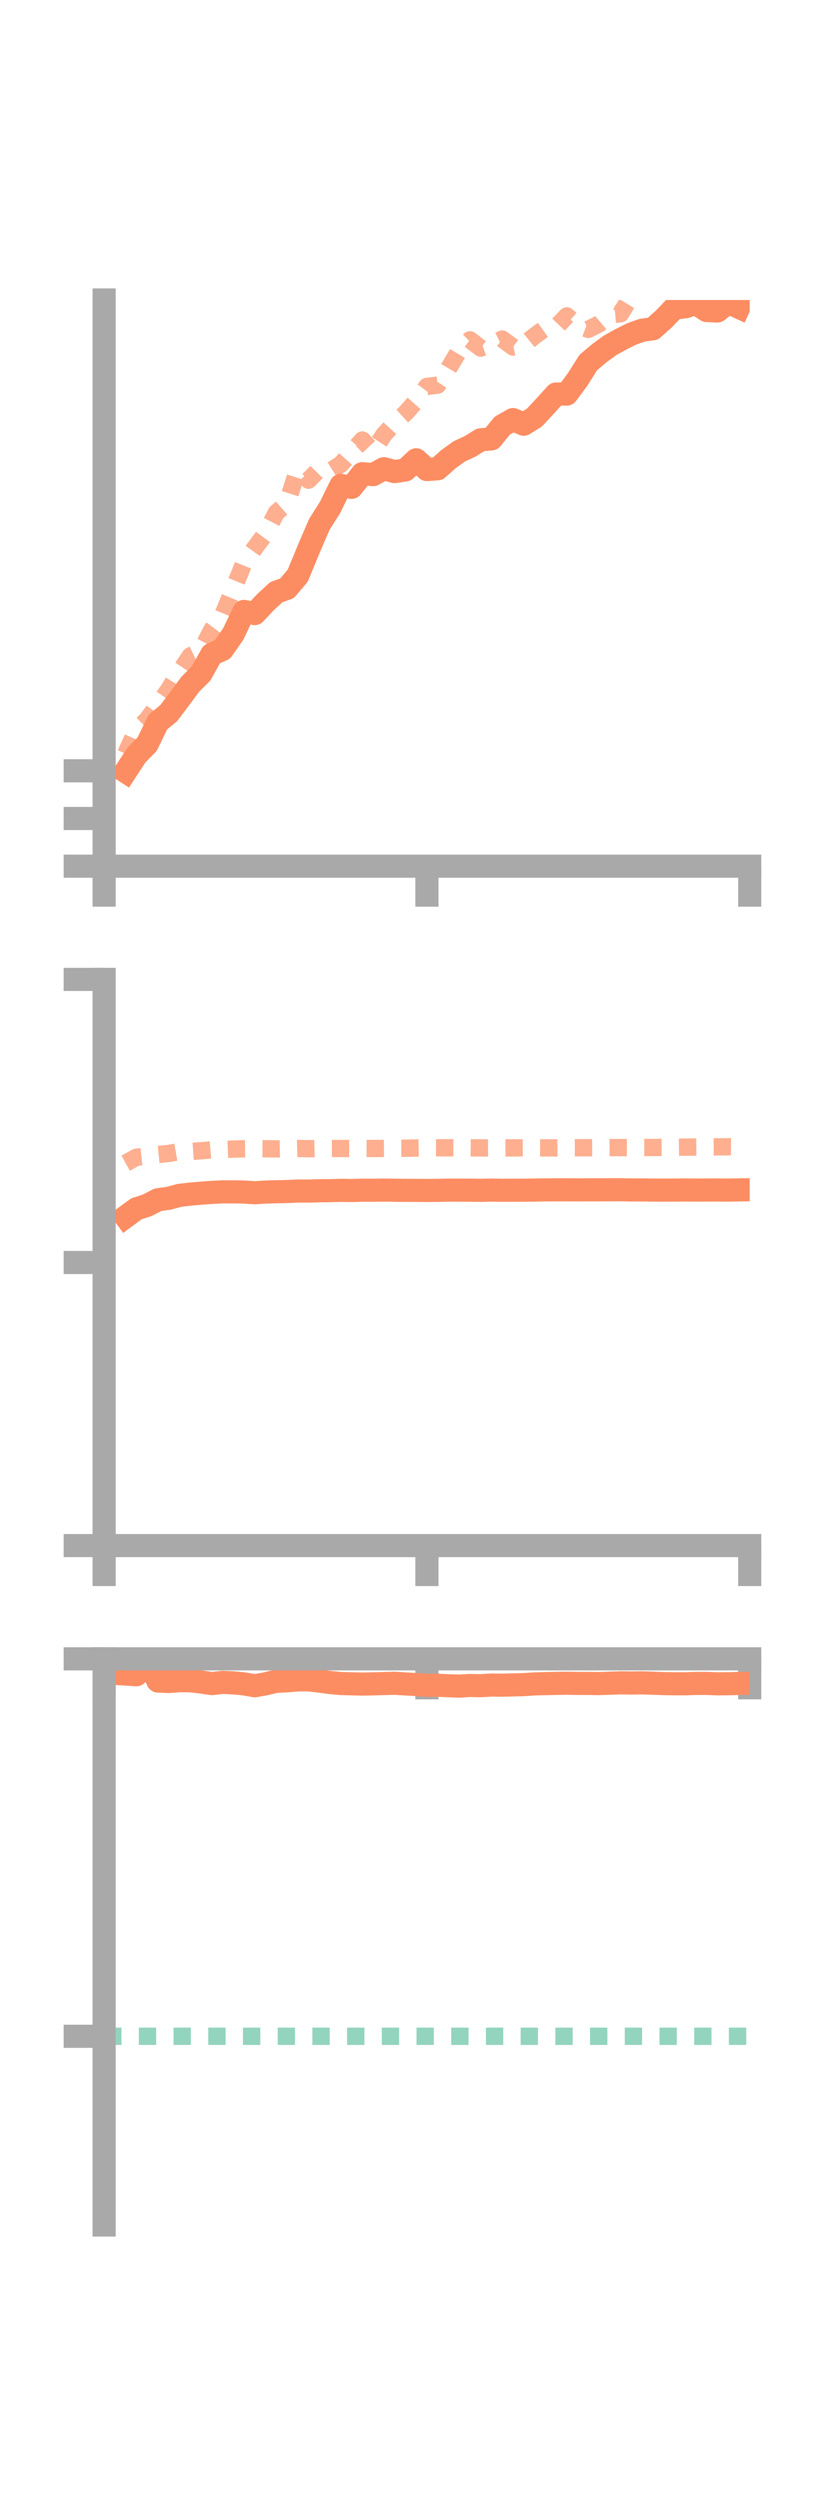 <?xml version="1.0" encoding="utf-8" standalone="no"?>
<!DOCTYPE svg PUBLIC "-//W3C//DTD SVG 1.1//EN"
  "http://www.w3.org/Graphics/SVG/1.1/DTD/svg11.dtd">
<!-- Created with matplotlib (https://matplotlib.org/) -->
<svg height="216pt" version="1.1" viewBox="0 0 72 216" width="72pt" xmlns="http://www.w3.org/2000/svg" xmlns:xlink="http://www.w3.org/1999/xlink">
 <defs>
  <style type="text/css">*{stroke-linecap:butt;stroke-linejoin:round;}</style>
 </defs>
 <g id="figure_1">
  <g id="patch_1">
   <path d="M 0 216 
L 72 216 
L 72 0 
L 0 0 
z
" style="fill:none;"/>
  </g>
  <g id="axes_1">
   <g id="patch_2">
    <path d="M 9 74.838 
L 64.8 74.838 
L 64.8 25.92 
L 9 25.92 
z
" style="fill:none;"/>
   </g>
   <g id="matplotlib.axis_1">
    <g id="xtick_1">
     <g id="line2d_1">
      <defs>
       <path d="M 0 0 
L 0 3.5 
" id="m29666a1c83" style="stroke:#a9a9a9;stroke-width:2;"/>
      </defs>
      <g>
       <use style="fill:#a9a9a9;stroke:#a9a9a9;stroke-width:2;" x="9" xlink:href="#m29666a1c83" y="74.838"/>
      </g>
     </g>
    </g>
    <g id="xtick_2">
     <g id="line2d_2">
      <g>
       <use style="fill:#a9a9a9;stroke:#a9a9a9;stroke-width:2;" x="36.9" xlink:href="#m29666a1c83" y="74.838"/>
      </g>
     </g>
    </g>
    <g id="xtick_3">
     <g id="line2d_3">
      <g>
       <use style="fill:#a9a9a9;stroke:#a9a9a9;stroke-width:2;" x="64.8" xlink:href="#m29666a1c83" y="74.838"/>
      </g>
     </g>
    </g>
   </g>
   <g id="matplotlib.axis_2">
    <g id="ytick_1">
     <g id="line2d_4">
      <defs>
       <path d="M 0 0 
L -3.5 0 
" id="ma4a535057e" style="stroke:#a9a9a9;stroke-width:2;"/>
      </defs>
      <g>
       <use style="fill:#a9a9a9;stroke:#a9a9a9;stroke-width:2;" x="9" xlink:href="#ma4a535057e" y="74.838"/>
      </g>
     </g>
    </g>
    <g id="ytick_2">
     <g id="line2d_5">
      <g>
       <use style="fill:#a9a9a9;stroke:#a9a9a9;stroke-width:2;" x="9" xlink:href="#ma4a535057e" y="70.718"/>
      </g>
     </g>
    </g>
    <g id="ytick_3">
     <g id="line2d_6">
      <g>
       <use style="fill:#a9a9a9;stroke:#a9a9a9;stroke-width:2;" x="9" xlink:href="#ma4a535057e" y="66.599"/>
      </g>
     </g>
    </g>
   </g>
   <g id="line2d_7">
    <path clip-path="url(#pdcfae2d996)" d="M 10.86 66.667 
L 11.79 65.239 
L 12.72 64.296 
L 13.65 62.379 
L 14.58 61.622 
L 15.51 60.391 
L 16.44 59.127 
L 17.37 58.204 
L 18.3 56.535 
L 19.23 56.115 
L 20.16 54.778 
L 21.09 52.827 
L 22.02 53.013 
L 22.95 52.026 
L 23.88 51.165 
L 24.81 50.832 
L 25.74 49.729 
L 26.67 47.472 
L 27.6 45.306 
L 28.53 43.84 
L 29.46 41.941 
L 30.39 42.107 
L 31.32 40.925 
L 32.25 41.009 
L 33.18 40.495 
L 34.11 40.747 
L 35.04 40.602 
L 35.97 39.729 
L 36.9 40.57 
L 37.83 40.503 
L 38.76 39.674 
L 39.69 39.003 
L 40.62 38.574 
L 41.55 37.998 
L 42.48 37.921 
L 43.41 36.781 
L 44.34 36.252 
L 45.27 36.652 
L 46.2 36.073 
L 47.13 35.073 
L 48.06 34.044 
L 48.99 34.047 
L 49.92 32.794 
L 50.85 31.319 
L 51.78 30.537 
L 52.71 29.852 
L 53.64 29.334 
L 54.57 28.865 
L 55.5 28.531 
L 56.43 28.408 
L 57.36 27.581 
L 58.29 26.611 
L 59.22 26.512 
L 60.15 26.217 
L 61.08 26.831 
L 62.01 26.871 
L 62.94 26.126 
L 63.87 26.555 
" style="fill:none;stroke:#fc8d62;stroke-linecap:square;stroke-width:2;"/>
   </g>
   <g id="line2d_8">
    <path clip-path="url(#pdcfae2d996)" d="M 10.86 65.128 
L 11.79 63.067 
L 12.72 62.17 
L 13.65 60.907 
L 14.58 59.579 
L 15.51 58.073 
L 16.44 56.676 
L 17.37 56.233 
L 18.3 54.43 
L 19.23 53.197 
L 20.16 50.931 
L 21.09 48.643 
L 22.02 47.349 
L 22.95 46.107 
L 23.88 44.303 
L 24.81 43.491 
L 25.74 40.561 
L 26.67 41.487 
L 27.6 40.54 
L 28.53 40.703 
L 29.46 40.116 
L 30.39 39.07 
L 31.32 38.018 
L 32.25 38.99 
L 33.18 37.566 
L 34.11 36.54 
L 35.04 35.703 
L 35.97 34.66 
L 36.9 33.389 
L 37.83 33.274 
L 38.76 31.86 
L 39.69 30.291 
L 40.62 29.365 
L 41.55 30.076 
L 42.48 29.747 
L 43.41 29.294 
L 44.34 29.983 
L 45.27 29.783 
L 46.2 29.028 
L 47.13 28.356 
L 48.06 28.279 
L 48.99 27.293 
L 49.92 28.116 
L 50.85 28.458 
L 51.78 27.991 
L 52.71 27.198 
L 53.64 27.112 
L 54.57 25.575 
L 55.5 23.946 
L 56.43 22.406 
L 57.36 20.887 
L 58.29 20.103 
L 59.22 20.153 
L 60.15 19.785 
L 61.08 19.417 
L 62.01 19.005 
L 62.94 16.501 
L 63.87 16.586 
" style="fill:none;stroke:#fc8d62;stroke-dasharray:1.5,1.5;stroke-dashoffset:0;stroke-opacity:0.7;stroke-width:1.5;"/>
   </g>
   <g id="patch_3">
    <path d="M 9 74.838 
L 9 25.92 
" style="fill:none;stroke:#a9a9a9;stroke-linecap:square;stroke-linejoin:miter;stroke-width:2;"/>
   </g>
   <g id="patch_4">
    <path d="M 64.8 74.838 
L 64.8 25.92 
" style="fill:none;"/>
   </g>
   <g id="patch_5">
    <path d="M 9 74.838 
L 64.8 74.838 
" style="fill:none;stroke:#a9a9a9;stroke-linecap:square;stroke-linejoin:miter;stroke-width:2;"/>
   </g>
   <g id="patch_6">
    <path d="M 9 25.92 
L 64.8 25.92 
" style="fill:none;"/>
   </g>
  </g>
  <g id="axes_2">
   <g id="patch_7">
    <path d="M 9 133.539 
L 64.8 133.539 
L 64.8 84.621 
L 9 84.621 
z
" style="fill:none;"/>
   </g>
   <g id="matplotlib.axis_3">
    <g id="xtick_4">
     <g id="line2d_9">
      <g>
       <use style="fill:#a9a9a9;stroke:#a9a9a9;stroke-width:2;" x="9" xlink:href="#m29666a1c83" y="133.539"/>
      </g>
     </g>
    </g>
    <g id="xtick_5">
     <g id="line2d_10">
      <g>
       <use style="fill:#a9a9a9;stroke:#a9a9a9;stroke-width:2;" x="36.9" xlink:href="#m29666a1c83" y="133.539"/>
      </g>
     </g>
    </g>
    <g id="xtick_6">
     <g id="line2d_11">
      <g>
       <use style="fill:#a9a9a9;stroke:#a9a9a9;stroke-width:2;" x="64.8" xlink:href="#m29666a1c83" y="133.539"/>
      </g>
     </g>
    </g>
   </g>
   <g id="matplotlib.axis_4">
    <g id="ytick_4">
     <g id="line2d_12">
      <g>
       <use style="fill:#a9a9a9;stroke:#a9a9a9;stroke-width:2;" x="9" xlink:href="#ma4a535057e" y="133.539"/>
      </g>
     </g>
    </g>
    <g id="ytick_5">
     <g id="line2d_13">
      <g>
       <use style="fill:#a9a9a9;stroke:#a9a9a9;stroke-width:2;" x="9" xlink:href="#ma4a535057e" y="109.08"/>
      </g>
     </g>
    </g>
    <g id="ytick_6">
     <g id="line2d_14">
      <g>
       <use style="fill:#a9a9a9;stroke:#a9a9a9;stroke-width:2;" x="9" xlink:href="#ma4a535057e" y="84.621"/>
      </g>
     </g>
    </g>
   </g>
   <g id="line2d_15">
    <path clip-path="url(#pea3917909c)" d="M 10.86 105.127 
L 11.79 104.443 
L 12.72 104.14 
L 13.65 103.659 
L 14.58 103.532 
L 15.51 103.279 
L 16.44 103.172 
L 17.37 103.091 
L 18.3 103.024 
L 19.23 102.978 
L 20.16 102.98 
L 21.09 102.992 
L 22.02 103.055 
L 22.95 102.993 
L 23.88 102.969 
L 24.81 102.949 
L 25.74 102.905 
L 26.67 102.908 
L 27.6 102.881 
L 28.53 102.874 
L 29.46 102.844 
L 30.39 102.861 
L 31.32 102.833 
L 32.25 102.838 
L 33.18 102.822 
L 34.11 102.837 
L 35.04 102.848 
L 35.97 102.847 
L 36.9 102.855 
L 37.83 102.848 
L 38.76 102.828 
L 39.69 102.827 
L 40.62 102.83 
L 41.55 102.845 
L 42.48 102.824 
L 43.41 102.84 
L 44.34 102.835 
L 45.27 102.832 
L 46.2 102.822 
L 47.13 102.805 
L 48.06 102.801 
L 48.99 102.8 
L 49.92 102.805 
L 50.85 102.8 
L 51.78 102.802 
L 52.71 102.796 
L 53.64 102.793 
L 54.57 102.812 
L 55.5 102.81 
L 56.43 102.822 
L 57.36 102.826 
L 58.29 102.822 
L 59.22 102.815 
L 60.15 102.821 
L 61.08 102.819 
L 62.01 102.815 
L 62.94 102.824 
L 63.87 102.809 
" style="fill:none;stroke:#fc8d62;stroke-linecap:square;stroke-width:2;"/>
   </g>
   <g id="line2d_16">
    <path clip-path="url(#pea3917909c)" d="M 10.86 100.499 
L 11.79 99.984 
L 12.72 99.885 
L 13.65 99.753 
L 14.58 99.659 
L 15.51 99.495 
L 16.44 99.489 
L 17.37 99.426 
L 18.3 99.347 
L 19.23 99.319 
L 20.16 99.282 
L 21.09 99.256 
L 22.02 99.246 
L 22.95 99.254 
L 23.88 99.266 
L 24.81 99.251 
L 25.74 99.224 
L 26.67 99.249 
L 27.6 99.222 
L 28.53 99.231 
L 29.46 99.23 
L 30.39 99.234 
L 31.32 99.225 
L 32.25 99.229 
L 33.18 99.224 
L 34.11 99.215 
L 35.04 99.209 
L 35.97 99.19 
L 36.9 99.168 
L 37.83 99.171 
L 38.76 99.17 
L 39.69 99.175 
L 40.62 99.172 
L 41.55 99.181 
L 42.48 99.179 
L 43.41 99.178 
L 44.34 99.178 
L 45.27 99.171 
L 46.2 99.175 
L 47.13 99.176 
L 48.06 99.18 
L 48.99 99.169 
L 49.92 99.166 
L 50.85 99.164 
L 51.78 99.16 
L 52.71 99.152 
L 53.64 99.154 
L 54.57 99.155 
L 55.5 99.144 
L 56.43 99.143 
L 57.36 99.138 
L 58.29 99.125 
L 59.22 99.112 
L 60.15 99.104 
L 61.08 99.096 
L 62.01 99.091 
L 62.94 99.08 
L 63.87 99.09 
" style="fill:none;stroke:#fc8d62;stroke-dasharray:1.5,1.5;stroke-dashoffset:0;stroke-opacity:0.7;stroke-width:1.5;"/>
   </g>
   <g id="patch_8">
    <path d="M 9 133.539 
L 9 84.621 
" style="fill:none;stroke:#a9a9a9;stroke-linecap:square;stroke-linejoin:miter;stroke-width:2;"/>
   </g>
   <g id="patch_9">
    <path d="M 64.8 133.539 
L 64.8 84.621 
" style="fill:none;"/>
   </g>
   <g id="patch_10">
    <path d="M 9 133.539 
L 64.8 133.539 
" style="fill:none;stroke:#a9a9a9;stroke-linecap:square;stroke-linejoin:miter;stroke-width:2;"/>
   </g>
   <g id="patch_11">
    <path d="M 9 84.621 
L 64.8 84.621 
" style="fill:none;"/>
   </g>
  </g>
  <g id="axes_3">
   <g id="patch_12">
    <path d="M 9 192.24 
L 64.8 192.24 
L 64.8 143.322 
L 9 143.322 
z
" style="fill:none;"/>
   </g>
   <g id="matplotlib.axis_5">
    <g id="xtick_7">
     <g id="line2d_17">
      <g>
       <use style="fill:#a9a9a9;stroke:#a9a9a9;stroke-width:2;" x="9" xlink:href="#m29666a1c83" y="143.324"/>
      </g>
     </g>
    </g>
    <g id="xtick_8">
     <g id="line2d_18">
      <g>
       <use style="fill:#a9a9a9;stroke:#a9a9a9;stroke-width:2;" x="36.9" xlink:href="#m29666a1c83" y="143.324"/>
      </g>
     </g>
    </g>
    <g id="xtick_9">
     <g id="line2d_19">
      <g>
       <use style="fill:#a9a9a9;stroke:#a9a9a9;stroke-width:2;" x="64.8" xlink:href="#m29666a1c83" y="143.324"/>
      </g>
     </g>
    </g>
   </g>
   <g id="matplotlib.axis_6">
    <g id="ytick_7">
     <g id="line2d_20">
      <g>
       <use style="fill:#a9a9a9;stroke:#a9a9a9;stroke-width:2;" x="9" xlink:href="#ma4a535057e" y="143.324"/>
      </g>
     </g>
    </g>
    <g id="ytick_8">
     <g id="line2d_21">
      <g>
       <use style="fill:#a9a9a9;stroke:#a9a9a9;stroke-width:2;" x="9" xlink:href="#ma4a535057e" y="175.935"/>
      </g>
     </g>
    </g>
   </g>
   <g id="line2d_22">
    <path clip-path="url(#p9db6f760a7)" d="M 10.86 144.639 
L 11.79 144.697 
L 12.72 143.324 
L 13.65 145.242 
L 14.58 145.285 
L 15.51 145.212 
L 16.44 145.219 
L 17.37 145.321 
L 18.3 145.463 
L 19.23 145.359 
L 20.16 145.399 
L 21.09 145.487 
L 22.02 145.65 
L 22.95 145.484 
L 23.88 145.262 
L 24.81 145.226 
L 25.74 145.14 
L 26.67 145.139 
L 27.6 145.247 
L 28.53 145.369 
L 29.46 145.458 
L 30.39 145.483 
L 31.32 145.503 
L 32.25 145.486 
L 33.18 145.46 
L 34.11 145.434 
L 35.04 145.491 
L 35.97 145.545 
L 36.9 145.609 
L 37.83 145.605 
L 38.76 145.649 
L 39.69 145.682 
L 40.62 145.624 
L 41.55 145.645 
L 42.48 145.587 
L 43.41 145.599 
L 44.34 145.576 
L 45.27 145.551 
L 46.2 145.49 
L 47.13 145.466 
L 48.06 145.446 
L 48.99 145.431 
L 49.92 145.448 
L 50.85 145.448 
L 51.78 145.463 
L 52.71 145.43 
L 53.64 145.399 
L 54.57 145.413 
L 55.5 145.401 
L 56.43 145.428 
L 57.36 145.464 
L 58.29 145.479 
L 59.22 145.48 
L 60.15 145.447 
L 61.08 145.448 
L 62.01 145.483 
L 62.94 145.475 
L 63.87 145.451 
" style="fill:none;stroke:#fc8d62;stroke-linecap:square;stroke-width:2;"/>
   </g>
   <g id="line2d_23">
    <path clip-path="url(#p9db6f760a7)" d="M 10.86 143.334 
L 11.79 143.323 
L 12.72 143.324 
L 13.65 143.324 
L 14.58 143.336 
L 15.51 143.324 
L 16.44 143.326 
L 17.37 143.324 
L 18.3 143.324 
L 19.23 143.324 
L 20.16 143.324 
L 21.09 143.325 
L 22.02 143.324 
L 22.95 143.323 
L 23.88 143.324 
L 24.81 143.324 
L 25.74 143.324 
L 26.67 143.324 
L 27.6 143.324 
L 28.53 143.324 
L 29.46 143.324 
L 30.39 143.324 
L 31.32 143.324 
L 32.25 143.324 
L 33.18 143.324 
L 34.11 143.323 
L 35.04 143.324 
L 35.97 143.324 
L 36.9 143.324 
L 37.83 143.324 
L 38.76 143.324 
L 39.69 143.324 
L 40.62 143.324 
L 41.55 143.324 
L 42.48 143.324 
L 43.41 143.324 
L 44.34 143.324 
L 45.27 143.324 
L 46.2 143.323 
L 47.13 143.324 
L 48.06 143.323 
L 48.99 143.323 
L 49.92 143.324 
L 50.85 143.323 
L 51.78 143.324 
L 52.71 143.324 
L 53.64 143.323 
L 54.57 143.323 
L 55.5 143.323 
L 56.43 143.323 
L 57.36 143.324 
L 58.29 143.323 
L 59.22 143.323 
L 60.15 143.322 
L 61.08 143.323 
L 62.01 143.323 
L 62.94 143.323 
L 63.87 143.324 
" style="fill:none;stroke:#fc8d62;stroke-dasharray:1.5,1.5;stroke-dashoffset:0;stroke-opacity:0.7;stroke-width:1.5;"/>
   </g>
   <g id="line2d_24">
    <path clip-path="url(#p9db6f760a7)" d="M 9 175.935 
L 64.8 175.935 
" style="fill:none;stroke:#66c2a5;stroke-dasharray:1.5,1.5;stroke-dashoffset:0;stroke-opacity:0.7;stroke-width:1.5;"/>
   </g>
   <g id="patch_13">
    <path d="M 9 192.24 
L 9 143.322 
" style="fill:none;stroke:#a9a9a9;stroke-linecap:square;stroke-linejoin:miter;stroke-width:2;"/>
   </g>
   <g id="patch_14">
    <path d="M 64.8 192.24 
L 64.8 143.322 
" style="fill:none;"/>
   </g>
   <g id="patch_15">
    <path d="M 9 143.324 
L 64.8 143.324 
" style="fill:none;stroke:#a9a9a9;stroke-linecap:square;stroke-linejoin:miter;stroke-width:2;"/>
   </g>
   <g id="patch_16">
    <path d="M 9 143.322 
L 64.8 143.322 
" style="fill:none;"/>
   </g>
  </g>
 </g>
 <defs>
  <clipPath id="pdcfae2d996">
   <rect height="48.918" width="55.8" x="9" y="25.92"/>
  </clipPath>
  <clipPath id="pea3917909c">
   <rect height="48.918" width="55.8" x="9" y="84.621"/>
  </clipPath>
  <clipPath id="p9db6f760a7">
   <rect height="48.918" width="55.8" x="9" y="143.322"/>
  </clipPath>
 </defs>
</svg>
